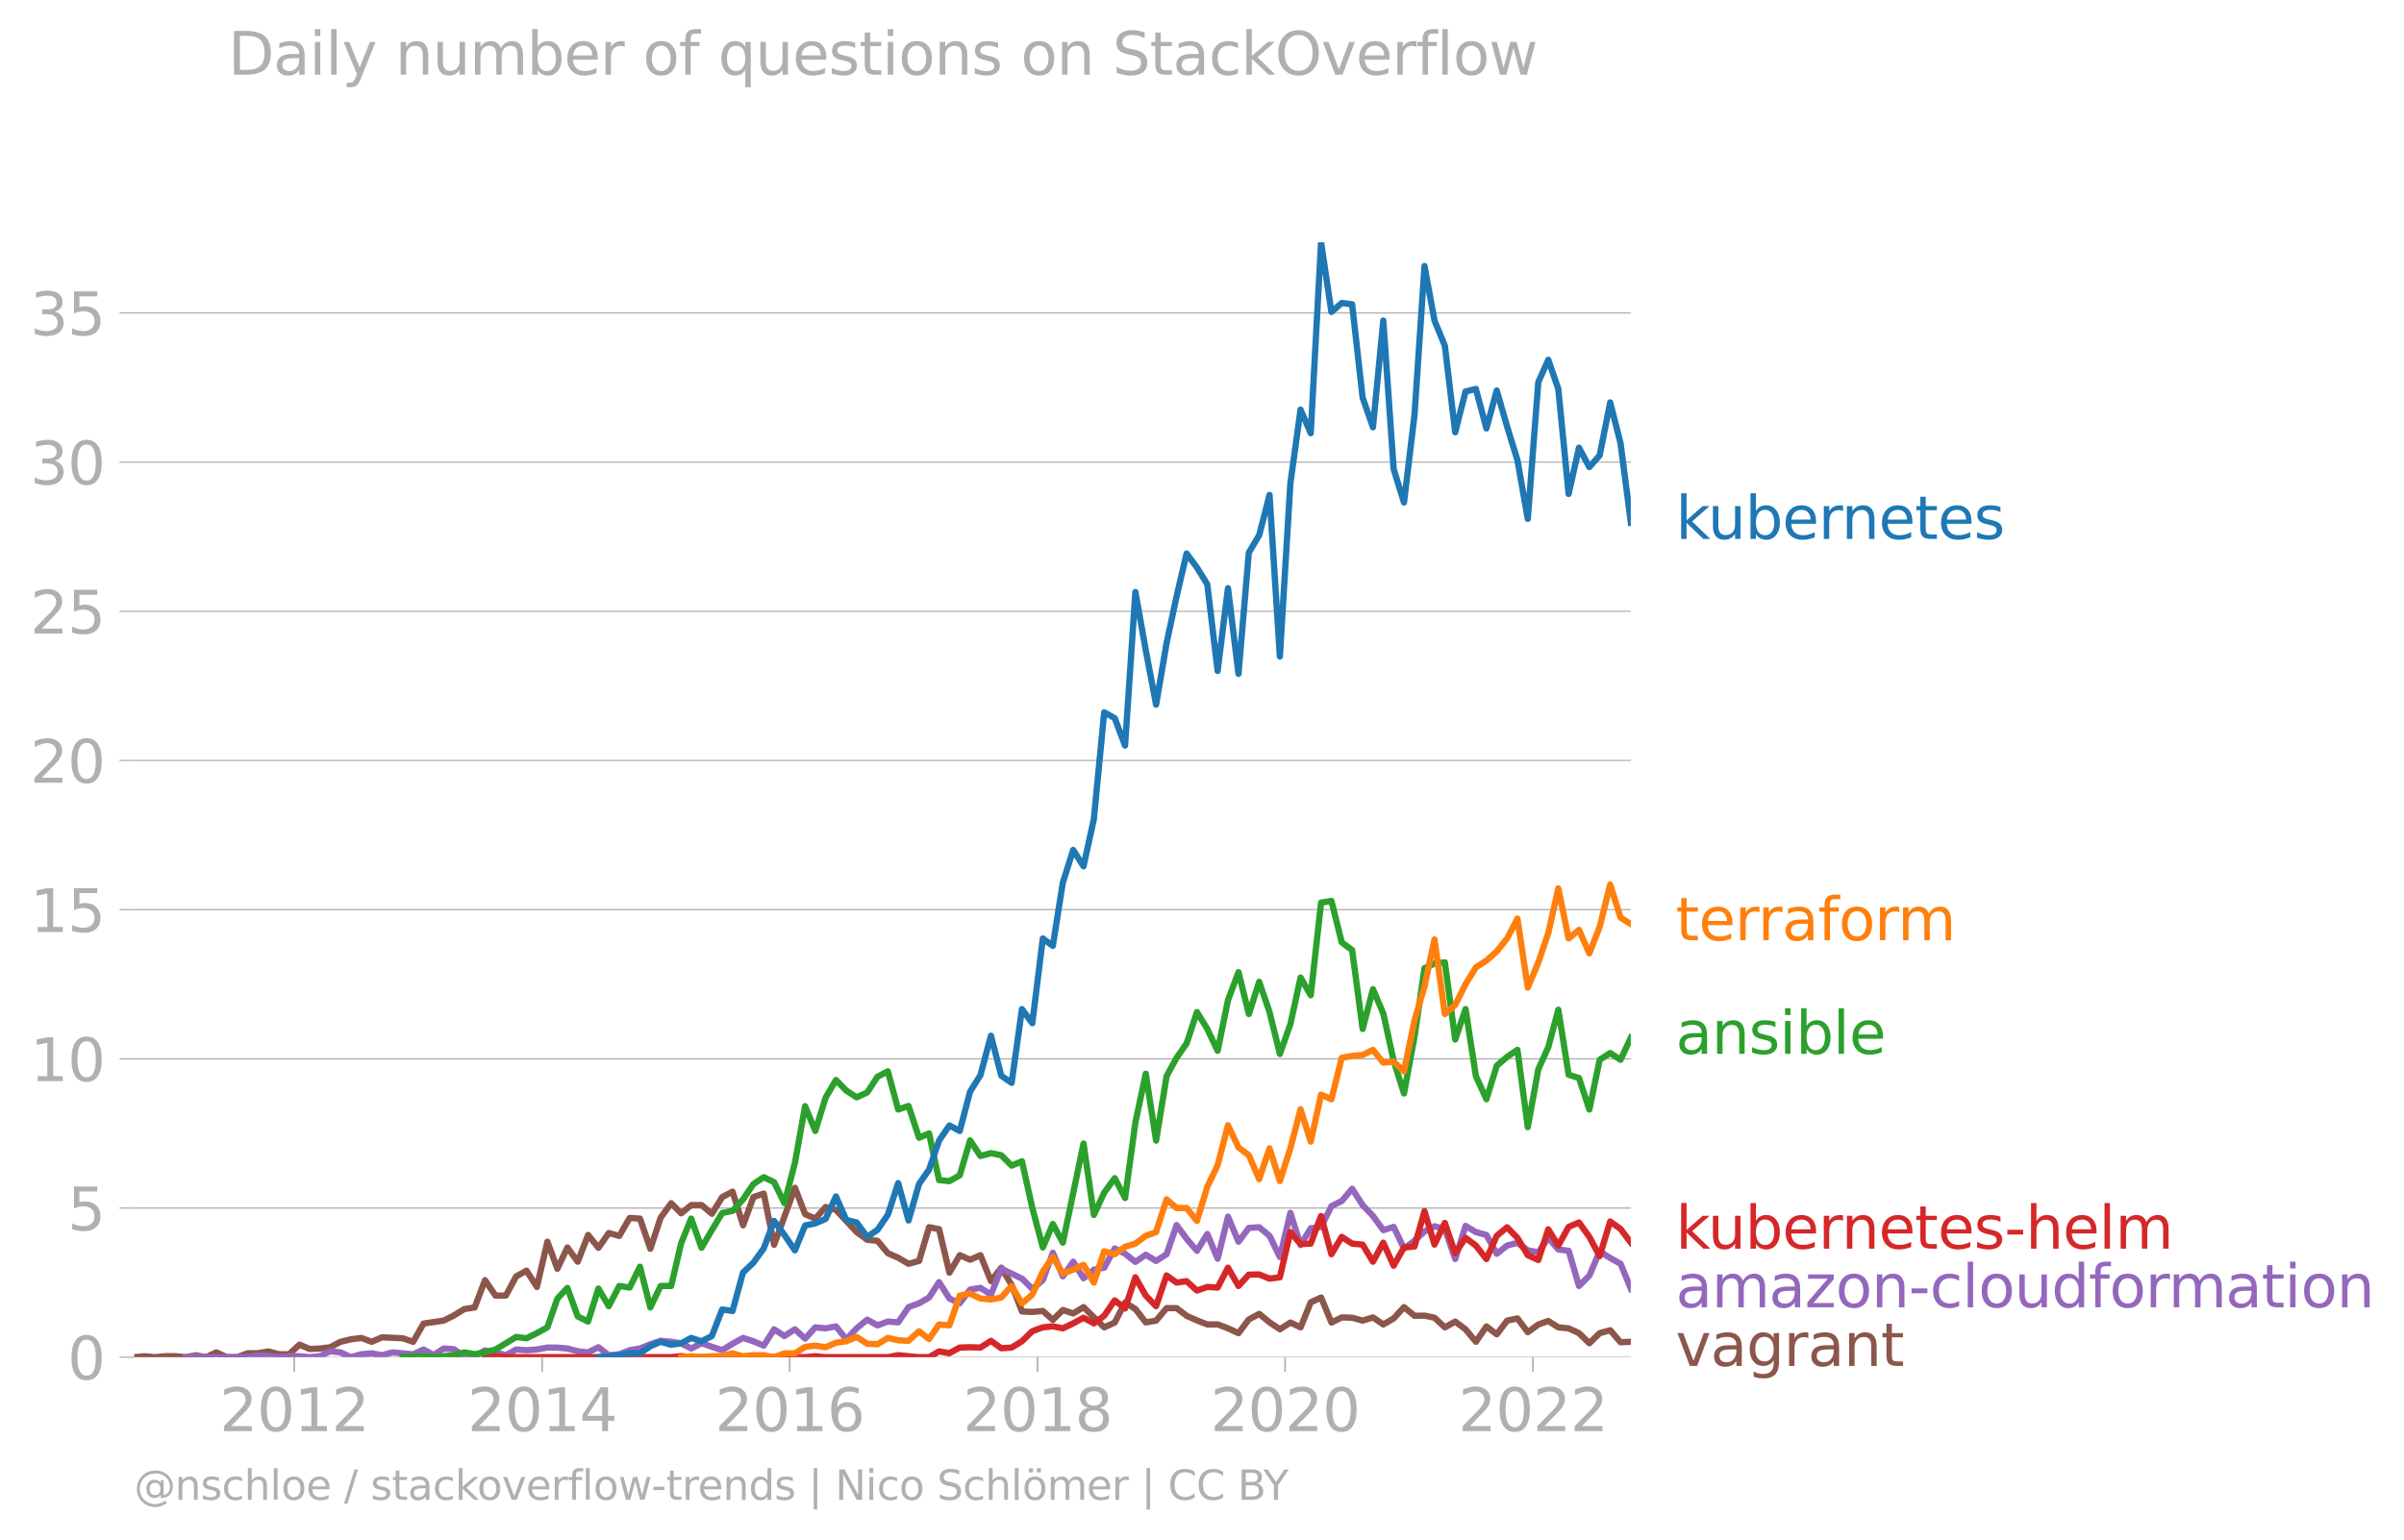 <svg xmlns="http://www.w3.org/2000/svg" xmlns:xlink="http://www.w3.org/1999/xlink" width="764.844" height="489.969" viewBox="0 0 573.633 367.477"><defs><style>*{stroke-linejoin:round;stroke-linecap:butt}</style></defs><g id="figure_1"><path id="patch_1" d="M0 367.477h573.633V0H0v367.477z" style="fill:none"/><g id="axes_1"><path id="patch_2" d="M32.015 323.95h357.12V57.838H32.015V323.95z" style="fill:none"/><g id="matplotlib.axis_1"><g id="xtick_1"><g id="line2d_1"><defs><path id="m72714a33be" d="M0 0v3.5" style="stroke:#b0b0b0;stroke-width:.4"/></defs><use xlink:href="#m72714a33be" x="70.207" y="323.95" style="fill:#b0b0b0;stroke:#b0b0b0;stroke-width:.4"/></g><g id="text_1" style="fill:#b0b0b0" transform="matrix(.14 0 0 -.14 52.392 341.588)"><defs><path id="DejaVuSans-32" d="M1228 531h2203V0H469v531q359 372 979 998 621 627 780 809 303 340 423 576 121 236 121 464 0 372-261 606-261 235-680 235-297 0-627-103-329-103-704-313v638q381 153 712 231 332 78 607 78 725 0 1156-363 431-362 431-968 0-288-108-546-107-257-392-607-78-91-497-524-418-433-1181-1211z" transform="scale(.016)"/><path id="DejaVuSans-30" d="M2034 4250q-487 0-733-480-245-479-245-1442 0-959 245-1439 246-480 733-480 491 0 736 480 246 480 246 1439 0 963-246 1442-245 480-736 480zm0 500q785 0 1199-621 414-620 414-1801 0-1178-414-1799Q2819-91 2034-91q-784 0-1198 620-414 621-414 1799 0 1181 414 1801 414 621 1198 621z" transform="scale(.016)"/><path id="DejaVuSans-31" d="M794 531h1031v3560L703 3866v575l1116 225h631V531h1031V0H794v531z" transform="scale(.016)"/></defs><use xlink:href="#DejaVuSans-32"/><use xlink:href="#DejaVuSans-30" x="63.623"/><use xlink:href="#DejaVuSans-31" x="127.246"/><use xlink:href="#DejaVuSans-32" x="190.869"/></g></g><g id="xtick_2"><use xlink:href="#m72714a33be" id="line2d_2" x="129.356" y="323.95" style="fill:#b0b0b0;stroke:#b0b0b0;stroke-width:.4"/><g id="text_2" style="fill:#b0b0b0" transform="matrix(.14 0 0 -.14 111.541 341.588)"><defs><path id="DejaVuSans-34" d="M2419 4116 825 1625h1594v2491zm-166 550h794V1625h666v-525h-666V0h-628v1100H313v609l1940 2957z" transform="scale(.016)"/></defs><use xlink:href="#DejaVuSans-32"/><use xlink:href="#DejaVuSans-30" x="63.623"/><use xlink:href="#DejaVuSans-31" x="127.246"/><use xlink:href="#DejaVuSans-34" x="190.869"/></g></g><g id="xtick_3"><use xlink:href="#m72714a33be" id="line2d_3" x="188.424" y="323.95" style="fill:#b0b0b0;stroke:#b0b0b0;stroke-width:.4"/><g id="text_3" style="fill:#b0b0b0" transform="matrix(.14 0 0 -.14 170.61 341.588)"><defs><path id="DejaVuSans-36" d="M2113 2584q-425 0-674-291-248-290-248-796 0-503 248-796 249-292 674-292t673 292q248 293 248 796 0 506-248 796-248 291-673 291zm1253 1979v-575q-238 112-480 171-242 60-480 60-625 0-955-422-329-422-376-1275 184 272 462 417 279 145 613 145 703 0 1111-427 408-426 408-1160 0-719-425-1154Q2819-91 2113-91q-810 0-1238 620-428 621-428 1799 0 1106 525 1764t1409 658q238 0 480-47t505-140z" transform="scale(.016)"/></defs><use xlink:href="#DejaVuSans-32"/><use xlink:href="#DejaVuSans-30" x="63.623"/><use xlink:href="#DejaVuSans-31" x="127.246"/><use xlink:href="#DejaVuSans-36" x="190.869"/></g></g><g id="xtick_4"><use xlink:href="#m72714a33be" id="line2d_4" x="247.574" y="323.95" style="fill:#b0b0b0;stroke:#b0b0b0;stroke-width:.4"/><g id="text_4" style="fill:#b0b0b0" transform="matrix(.14 0 0 -.14 229.759 341.588)"><defs><path id="DejaVuSans-38" d="M2034 2216q-450 0-708-241-257-241-257-662 0-422 257-663 258-241 708-241t709 242q260 243 260 662 0 421-258 662-257 241-711 241zm-631 268q-406 100-633 378-226 279-226 679 0 559 398 884 399 325 1092 325 697 0 1094-325t397-884q0-400-227-679-226-278-629-378 456-106 710-416 255-309 255-755 0-679-414-1042Q2806-91 2034-91q-771 0-1186 362-414 363-414 1042 0 446 256 755 257 310 713 416zm-231 997q0-362 226-565 227-203 636-203 407 0 636 203 230 203 230 565 0 363-230 566-229 203-636 203-409 0-636-203-226-203-226-566z" transform="scale(.016)"/></defs><use xlink:href="#DejaVuSans-32"/><use xlink:href="#DejaVuSans-30" x="63.623"/><use xlink:href="#DejaVuSans-31" x="127.246"/><use xlink:href="#DejaVuSans-38" x="190.869"/></g></g><g id="xtick_5"><use xlink:href="#m72714a33be" id="line2d_5" x="306.642" y="323.95" style="fill:#b0b0b0;stroke:#b0b0b0;stroke-width:.4"/><g id="text_5" style="fill:#b0b0b0" transform="matrix(.14 0 0 -.14 288.827 341.588)"><use xlink:href="#DejaVuSans-32"/><use xlink:href="#DejaVuSans-30" x="63.623"/><use xlink:href="#DejaVuSans-32" x="127.246"/><use xlink:href="#DejaVuSans-30" x="190.869"/></g></g><g id="xtick_6"><use xlink:href="#m72714a33be" id="line2d_6" x="365.791" y="323.95" style="fill:#b0b0b0;stroke:#b0b0b0;stroke-width:.4"/><g id="text_6" style="fill:#b0b0b0" transform="matrix(.14 0 0 -.14 347.976 341.588)"><use xlink:href="#DejaVuSans-32"/><use xlink:href="#DejaVuSans-30" x="63.623"/><use xlink:href="#DejaVuSans-32" x="127.246"/><use xlink:href="#DejaVuSans-32" x="190.869"/></g></g></g><g id="matplotlib.axis_2"><g id="ytick_1"><path id="line2d_7" d="M32.015 323.95h357.12" clip-path="url(#pdb693e9f76)" style="fill:none;stroke:#b0b0b0;stroke-width:.3;stroke-linecap:square"/><g id="line2d_8"><defs><path id="m8e064fcdc5" d="M0 0h-3.5" style="stroke:#b0b0b0;stroke-width:.3"/></defs><use xlink:href="#m8e064fcdc5" x="32.015" y="323.95" style="fill:#b0b0b0;stroke:#b0b0b0;stroke-width:.3"/></g><use xlink:href="#DejaVuSans-30" id="text_7" style="fill:#b0b0b0" transform="matrix(.14 0 0 -.14 16.108 329.269)"/></g><g id="ytick_2"><path id="line2d_9" d="M32.015 288.342h357.12" clip-path="url(#pdb693e9f76)" style="fill:none;stroke:#b0b0b0;stroke-width:.3;stroke-linecap:square"/><use xlink:href="#m8e064fcdc5" id="line2d_10" x="32.015" y="288.342" style="fill:#b0b0b0;stroke:#b0b0b0;stroke-width:.3"/><g id="text_8" style="fill:#b0b0b0" transform="matrix(.14 0 0 -.14 16.108 293.66)"><defs><path id="DejaVuSans-35" d="M691 4666h2478v-532H1269V2991q137 47 274 70 138 23 276 23 781 0 1237-428 457-428 457-1159 0-753-469-1171Q2575-91 1722-91q-294 0-599 50Q819 9 494 109v635q281-153 581-228t634-75q541 0 856 284 316 284 316 772 0 487-316 771-315 285-856 285-253 0-505-56-251-56-513-175v2344z" transform="scale(.016)"/></defs><use xlink:href="#DejaVuSans-35"/></g></g><g id="ytick_3"><path id="line2d_11" d="M32.015 252.733h357.12" clip-path="url(#pdb693e9f76)" style="fill:none;stroke:#b0b0b0;stroke-width:.3;stroke-linecap:square"/><use xlink:href="#m8e064fcdc5" id="line2d_12" x="32.015" y="252.733" style="fill:#b0b0b0;stroke:#b0b0b0;stroke-width:.3"/><g id="text_9" style="fill:#b0b0b0" transform="matrix(.14 0 0 -.14 7.2 258.052)"><use xlink:href="#DejaVuSans-31"/><use xlink:href="#DejaVuSans-30" x="63.623"/></g></g><g id="ytick_4"><path id="line2d_13" d="M32.015 217.125h357.12" clip-path="url(#pdb693e9f76)" style="fill:none;stroke:#b0b0b0;stroke-width:.3;stroke-linecap:square"/><use xlink:href="#m8e064fcdc5" id="line2d_14" x="32.015" y="217.125" style="fill:#b0b0b0;stroke:#b0b0b0;stroke-width:.3"/><g id="text_10" style="fill:#b0b0b0" transform="matrix(.14 0 0 -.14 7.2 222.444)"><use xlink:href="#DejaVuSans-31"/><use xlink:href="#DejaVuSans-35" x="63.623"/></g></g><g id="ytick_5"><path id="line2d_15" d="M32.015 181.517h357.12" clip-path="url(#pdb693e9f76)" style="fill:none;stroke:#b0b0b0;stroke-width:.3;stroke-linecap:square"/><use xlink:href="#m8e064fcdc5" id="line2d_16" x="32.015" y="181.517" style="fill:#b0b0b0;stroke:#b0b0b0;stroke-width:.3"/><g id="text_11" style="fill:#b0b0b0" transform="matrix(.14 0 0 -.14 7.2 186.836)"><use xlink:href="#DejaVuSans-32"/><use xlink:href="#DejaVuSans-30" x="63.623"/></g></g><g id="ytick_6"><path id="line2d_17" d="M32.015 145.909h357.12" clip-path="url(#pdb693e9f76)" style="fill:none;stroke:#b0b0b0;stroke-width:.3;stroke-linecap:square"/><use xlink:href="#m8e064fcdc5" id="line2d_18" x="32.015" y="145.909" style="fill:#b0b0b0;stroke:#b0b0b0;stroke-width:.3"/><g id="text_12" style="fill:#b0b0b0" transform="matrix(.14 0 0 -.14 7.2 151.228)"><use xlink:href="#DejaVuSans-32"/><use xlink:href="#DejaVuSans-35" x="63.623"/></g></g><g id="ytick_7"><path id="line2d_19" d="M32.015 110.3h357.12" clip-path="url(#pdb693e9f76)" style="fill:none;stroke:#b0b0b0;stroke-width:.3;stroke-linecap:square"/><use xlink:href="#m8e064fcdc5" id="line2d_20" x="32.015" y="110.301" style="fill:#b0b0b0;stroke:#b0b0b0;stroke-width:.3"/><g id="text_13" style="fill:#b0b0b0" transform="matrix(.14 0 0 -.14 7.2 115.62)"><defs><path id="DejaVuSans-33" d="M2597 2516q453-97 707-404 255-306 255-756 0-690-475-1069Q2609-91 1734-91q-293 0-604 58T488 141v609q262-153 574-231 313-78 654-78 593 0 904 234t311 681q0 413-289 645-289 233-804 233h-544v519h569q465 0 712 186t247 536q0 359-255 551-254 193-729 193-260 0-557-57-297-56-653-174v562q360 100 674 150t592 50q719 0 1137-327 419-326 419-882 0-388-222-655t-631-370z" transform="scale(.016)"/></defs><use xlink:href="#DejaVuSans-33"/><use xlink:href="#DejaVuSans-30" x="63.623"/></g></g><g id="ytick_8"><path id="line2d_21" d="M32.015 74.692h357.12" clip-path="url(#pdb693e9f76)" style="fill:none;stroke:#b0b0b0;stroke-width:.3;stroke-linecap:square"/><use xlink:href="#m8e064fcdc5" id="line2d_22" x="32.015" y="74.692" style="fill:#b0b0b0;stroke:#b0b0b0;stroke-width:.3"/><g id="text_14" style="fill:#b0b0b0" transform="matrix(.14 0 0 -.14 7.2 80.011)"><use xlink:href="#DejaVuSans-33"/><use xlink:href="#DejaVuSans-35" x="63.623"/></g></g></g><path id="line2d_23" d="m32.015 323.95 2.468-.23 2.468.23 2.468-.23h2.508l2.387.23 2.387-.46 2.468.46 2.468-1.149 2.468 1.149h2.468l2.508-.92 2.468-.03 2.468-.429 2.468.667 2.468.023 2.508-2.298 2.428 1.022 2.427-.103 2.468-.306 2.468-1.302 2.468-.597 2.468-.322 2.508.92 2.468-1.073 4.936.237 2.468.835 2.508-4.365 4.774-.689 2.468-1.24 2.468-1.517 2.468-.383 2.468-6.509 2.508 3.676 2.468-.015 2.468-4.58 2.468-1.355 2.468 3.882 2.508-10.797 2.387 6.457 2.387-5.078 2.468 3.4 2.468-6.387 2.468 3.063 2.468-3.522 2.508.689 2.468-4.289 2.468.154 2.468 7.206 2.468-7.436 2.508-3.446 2.387 2.42 2.388-1.96 2.467-.024 2.468 2.091 2.468-3.99 2.468-1.294 2.509 8.04 2.467-6.746 2.468-.834 2.468 12.229 4.977-13.608 2.427 6.298 2.428 1.054 2.467-2.765 2.468.697 4.936 5.284 2.509 1.838 2.467.252 2.468 2.964 2.468 1.072 2.468 1.455 2.509-.69 2.387-8.056 2.387.476 2.468 10.376 2.467-4.174 2.468 1.088 2.468-1.088 2.509 6.203 2.468-3.216 2.468 4.135 2.467 6.31 2.468.122 2.509-.23 2.387 2.126 2.387-2.355 2.468.812 2.468-1.501 4.935 4.824 2.509-1.148 2.468-4.787 2.468 1.57 2.468 3.178 2.467-.42 2.509-2.987 2.387.016 2.387 1.821 2.468 1.095 2.468.973 2.468-.023 2.468.942 2.508 1.149 2.468-3.278 2.468-1.317 2.468 2.03 2.468 1.646 2.508-1.608 2.427 1.148 2.428-5.973 2.468-1.148 2.468 5.973 2.468-1.226 2.468.077 2.508.69 2.468-.767 2.468 1.685 2.468-1.447 2.468-2.688 2.508 2.067 2.387-.04 2.387.5 2.468 2.297 2.468-1.378 2.468 1.853 2.468 2.971 2.508-3.676 2.468 1.892 2.468-3.27 2.468-.528 2.468 3.285 2.508-1.838 2.387-.837 2.387 1.526 2.468.238 2.468 1.14 2.468 2.42 2.468-2.42 2.508-.689 2.468 2.872 2.468-.115h0" clip-path="url(#pdb693e9f76)" style="fill:none;stroke:#8c564b;stroke-width:1.5;stroke-linecap:square"/><path id="line2d_24" d="m44.314 323.95 2.387-.23 2.468.23h9.912l2.468-.475 4.936.475 2.468-.23h2.508l2.428.23 2.427-.23 2.468-1.195 2.468.276 2.468 1.149 2.468-.69 2.508-.23 2.468.445 2.468-.674 4.936.46 2.508-1.149 2.387 1.33 2.387-1.56 2.468.169 2.468 1.67 2.468-.009 2.468-1.37 2.508.46 2.468.673 2.468-1.363 2.468.176 2.468-.176 2.508-.46 2.387.009 2.387.221 2.468.643 2.468.276 2.468-1.225 2.468 1.914 2.508-.23 2.468-.972 2.468-.406 2.468-1.018 2.468-.82 2.508.23 2.387.37 2.388 1.238 2.467-1.256 4.936 1.662 2.468-1.554 2.509-1.379 2.467.797 2.468 1.041 2.468-3.89 2.468 1.593 2.509-1.608 2.427 2.241 2.428-2.7 2.467.237 2.468-.468 2.468 3.079 2.468-2.62 2.509-2.067 2.467 1.363 2.468-.903 2.468.191 2.468-3.637 2.509-.92 2.387-1.377 2.387-3.676 2.468 3.913 2.467 1.14 2.468-3.277 2.468-.398 2.509 1.608 2.468-6.195 4.935 2.374 2.468 2.443 2.509-2.068 2.387-6.547 2.387 5.628 2.468-3.491 2.468 3.95 2.468-2.051 2.467-.475 2.509-4.595 2.468 1.271 2.468 1.946 2.468-1.708 2.467 1.478 2.509-1.608 2.387-6.958 2.387 3.282 2.468 2.856 2.468-4.005 2.468 5.904 2.468-10.039 2.508 5.973 2.468-3.293 2.468-.153 2.468 2.052 2.468 5.07 2.508-10.568 2.427 7.692 2.428-4.016 2.468-.314 2.468-4.97 2.468-1.202 2.468-2.933 2.508 3.905 2.468 2.589 2.468 3.384 2.468-.773 2.468 5.138 2.508-1.838 2.387-2.215 2.387-1.23 2.468.62 2.468 7.19 2.468-7.902 2.468 1.47 2.508.69 2.468 4.486 2.468-1.96 2.468-.65 2.468 1.799 2.508.46 2.387-3.447 2.387 2.757 2.468.33 2.468 8.4 2.468-2.466 2.468-5.805 2.508 1.609 2.468 1.347 2.468 6.004h0" clip-path="url(#pdb693e9f76)" style="fill:none;stroke:#9467bd;stroke-width:1.5;stroke-linecap:square"/><path id="line2d_25" d="m115.722 323.95 2.508-.23 2.468.23H160.144l2.387-.255 2.388.255h27.187l2.428-.23 2.467.23h14.848l2.468-.475 2.468.245 2.509.23h2.387l2.387-1.379 2.468.43 2.467-1.348 2.468-.077 2.468.077 2.509-1.609 2.468 1.77 2.468-.161 2.467-1.501 2.468-2.405 2.509-.919 2.387-.254 2.387.484 2.468-1.18 2.468-1.347 2.468 1.348 2.467-1.808 2.509-3.675 2.468 1.922 2.468-7.436 2.468 4.35 2.467 2.542 2.509-7.351 2.387 1.723 2.387-.345 2.468 2.244 2.468-.866 2.468.154 2.468-4.748 2.508 4.365 2.468-2.703 2.468-.054 2.468 1.003 2.468-.314 2.508-10.797 2.427 2.852 2.428-.095 2.468-6.601 2.468 9.128 2.468-4.143 2.468 1.616 2.508.23 2.468 4.089 2.468-4.55 2.468 5.5 2.468-4.35 2.508-.23 2.387-8.426 2.387 7.966 2.468-5.169 2.468 7.237 2.468-3.676 2.468 1.838 2.508 3.216 2.468-5.529 2.468-2.052 2.468 2.527 2.468 4.135 2.508 1.149 2.387-7.319 2.387 3.873 2.468-4.449 2.468-1.064 2.468 3.438 2.468 4.602 2.508-8.27 2.468 1.769 2.468 3.285" clip-path="url(#pdb693e9f76)" style="fill:none;stroke:#d62728;stroke-width:1.5;stroke-linecap:square"/><g id="text_15" style="fill:#1f77b4" transform="matrix(.14 0 0 -.14 399.849 128.637)"><defs><path id="DejaVuSans-6b" d="M581 4863h578V1991l1716 1509h734L1753 1863 3688 0h-750L1159 1709V0H581v4863z" transform="scale(.016)"/><path id="DejaVuSans-75" d="M544 1381v2119h575V1403q0-497 193-746 194-248 582-248 465 0 735 297 271 297 271 810v1984h575V0h-575v538q-209-319-486-474-276-155-642-155-603 0-916 375-312 375-312 1097zm1447 2203z" transform="scale(.016)"/><path id="DejaVuSans-62" d="M3116 1747q0 634-261 995t-717 361q-457 0-718-361t-261-995q0-634 261-995t718-361q456 0 717 361t261 995zM1159 2969q182 312 458 463 277 152 661 152 638 0 1036-506 399-506 399-1331T3314 415Q2916-91 2278-91q-384 0-661 152-276 152-458 464V0H581v4863h578V2969z" transform="scale(.016)"/><path id="DejaVuSans-65" d="M3597 1894v-281H953q38-594 358-905t892-311q331 0 642 81t618 244V178Q3153 47 2828-22t-659-69q-838 0-1327 487-489 488-489 1320 0 859 464 1363 464 505 1252 505 706 0 1117-455 411-454 411-1235zm-575 169q-6 471-264 752-258 282-683 282-481 0-770-272t-333-766l2050 4z" transform="scale(.016)"/><path id="DejaVuSans-72" d="M2631 2963q-97 56-211 82-114 27-251 27-488 0-749-317t-261-911V0H581v3500h578v-544q182 319 472 473 291 155 707 155 59 0 131-8 72-7 159-23l3-590z" transform="scale(.016)"/><path id="DejaVuSans-6e" d="M3513 2113V0h-575v2094q0 497-194 743-194 247-581 247-466 0-735-297-269-296-269-809V0H581v3500h578v-544q207 316 486 472 280 156 646 156 603 0 912-373 310-373 310-1098z" transform="scale(.016)"/><path id="DejaVuSans-74" d="M1172 4494v-994h1184v-447H1172V1153q0-428 117-550t477-122h590V0h-590q-666 0-919 248-253 249-253 905v1900H172v447h422v994h578z" transform="scale(.016)"/><path id="DejaVuSans-73" d="M2834 3397v-544q-243 125-506 187-262 63-544 63-428 0-642-131t-214-394q0-200 153-314t616-217l197-44q612-131 870-370t258-667q0-488-386-773Q2250-91 1575-91q-281 0-586 55T347 128v594q319-166 628-249 309-82 613-82 406 0 624 139 219 139 219 392 0 234-158 359-157 125-692 241l-200 47q-534 112-772 345-237 233-237 639 0 494 350 762 350 269 994 269 318 0 599-47 282-46 519-140z" transform="scale(.016)"/></defs><use xlink:href="#DejaVuSans-6b"/><use xlink:href="#DejaVuSans-75" x="54.785"/><use xlink:href="#DejaVuSans-62" x="118.164"/><use xlink:href="#DejaVuSans-65" x="181.641"/><use xlink:href="#DejaVuSans-72" x="243.164"/><use xlink:href="#DejaVuSans-6e" x="282.527"/><use xlink:href="#DejaVuSans-65" x="345.906"/><use xlink:href="#DejaVuSans-74" x="407.43"/><use xlink:href="#DejaVuSans-65" x="446.639"/><use xlink:href="#DejaVuSans-73" x="508.162"/></g><g id="text_16" style="fill:#ff7f0e" transform="matrix(.14 0 0 -.14 399.849 224.434)"><defs><path id="DejaVuSans-61" d="M2194 1759q-697 0-966-159t-269-544q0-306 202-486 202-179 548-179 479 0 768 339t289 901v128h-572zm1147 238V0h-575v531q-197-318-491-470T1556-91q-537 0-855 302-317 302-317 808 0 590 395 890 396 300 1180 300h807v57q0 397-261 614t-733 217q-300 0-585-72-284-72-546-216v532q315 122 612 182 297 61 578 61 760 0 1135-394 375-393 375-1193z" transform="scale(.016)"/><path id="DejaVuSans-66" d="M2375 4863v-479h-550q-309 0-430-125-120-125-120-450v-309h947v-447h-947V0H697v3053H147v447h550v244q0 584 272 851 272 268 862 268h544z" transform="scale(.016)"/><path id="DejaVuSans-6f" d="M1959 3097q-462 0-731-361t-269-989q0-628 267-989 268-361 733-361 460 0 728 362 269 363 269 988 0 622-269 986-268 364-728 364zm0 487q750 0 1178-488 429-487 429-1349 0-859-429-1349Q2709-91 1959-91q-753 0-1180 489-426 490-426 1349 0 862 426 1349 427 488 1180 488z" transform="scale(.016)"/><path id="DejaVuSans-6d" d="M3328 2828q216 388 516 572t706 184q547 0 844-383 297-382 297-1088V0h-578v2094q0 503-179 746-178 244-543 244-447 0-707-297-259-296-259-809V0h-578v2094q0 506-178 748t-550 242q-441 0-701-298-259-298-259-808V0H581v3500h578v-544q197 322 472 475t653 153q382 0 649-194 267-193 395-562z" transform="scale(.016)"/></defs><use xlink:href="#DejaVuSans-74"/><use xlink:href="#DejaVuSans-65" x="39.209"/><use xlink:href="#DejaVuSans-72" x="100.732"/><use xlink:href="#DejaVuSans-72" x="140.096"/><use xlink:href="#DejaVuSans-61" x="181.209"/><use xlink:href="#DejaVuSans-66" x="242.488"/><use xlink:href="#DejaVuSans-6f" x="277.693"/><use xlink:href="#DejaVuSans-72" x="338.875"/><use xlink:href="#DejaVuSans-6d" x="378.238"/></g><g id="text_17" style="fill:#2ca02c" transform="matrix(.14 0 0 -.14 399.849 251.542)"><defs><path id="DejaVuSans-69" d="M603 3500h575V0H603v3500zm0 1363h575v-729H603v729z" transform="scale(.016)"/><path id="DejaVuSans-6c" d="M603 4863h575V0H603v4863z" transform="scale(.016)"/></defs><use xlink:href="#DejaVuSans-61"/><use xlink:href="#DejaVuSans-6e" x="61.279"/><use xlink:href="#DejaVuSans-73" x="124.658"/><use xlink:href="#DejaVuSans-69" x="176.758"/><use xlink:href="#DejaVuSans-62" x="204.541"/><use xlink:href="#DejaVuSans-6c" x="268.018"/><use xlink:href="#DejaVuSans-65" x="295.801"/></g><g id="text_18" style="fill:#d62728" transform="matrix(.14 0 0 -.14 399.849 298.038)"><defs><path id="DejaVuSans-2d" d="M313 2009h1684v-512H313v512z" transform="scale(.016)"/><path id="DejaVuSans-68" d="M3513 2113V0h-575v2094q0 497-194 743-194 247-581 247-466 0-735-297-269-296-269-809V0H581v4863h578V2956q207 316 486 472 280 156 646 156 603 0 912-373 310-373 310-1098z" transform="scale(.016)"/></defs><use xlink:href="#DejaVuSans-6b"/><use xlink:href="#DejaVuSans-75" x="54.785"/><use xlink:href="#DejaVuSans-62" x="118.164"/><use xlink:href="#DejaVuSans-65" x="181.641"/><use xlink:href="#DejaVuSans-72" x="243.164"/><use xlink:href="#DejaVuSans-6e" x="282.527"/><use xlink:href="#DejaVuSans-65" x="345.906"/><use xlink:href="#DejaVuSans-74" x="407.43"/><use xlink:href="#DejaVuSans-65" x="446.639"/><use xlink:href="#DejaVuSans-73" x="508.162"/><use xlink:href="#DejaVuSans-2d" x="560.262"/><use xlink:href="#DejaVuSans-68" x="596.346"/><use xlink:href="#DejaVuSans-65" x="659.725"/><use xlink:href="#DejaVuSans-6c" x="721.248"/><use xlink:href="#DejaVuSans-6d" x="749.031"/></g><g id="text_19" style="fill:#9467bd" transform="matrix(.14 0 0 -.14 399.849 312.038)"><defs><path id="DejaVuSans-7a" d="M353 3500h2731v-525L922 459h2162V0H275v525l2163 2516H353v459z" transform="scale(.016)"/><path id="DejaVuSans-63" d="M3122 3366v-538q-244 135-489 202t-495 67q-560 0-870-355-309-354-309-995t309-996q310-354 870-354 250 0 495 67t489 202V134Q2881 22 2623-34q-257-57-548-57-791 0-1257 497-465 497-465 1341 0 856 470 1346 471 491 1290 491 265 0 518-55 253-54 491-163z" transform="scale(.016)"/><path id="DejaVuSans-64" d="M2906 2969v1894h575V0h-575v525q-181-312-458-464-276-152-664-152-634 0-1033 506-398 507-398 1332t398 1331q399 506 1033 506 388 0 664-152 277-151 458-463zM947 1747q0-634 261-995t717-361q456 0 718 361 263 361 263 995t-263 995q-262 361-718 361t-717-361q-261-361-261-995z" transform="scale(.016)"/></defs><use xlink:href="#DejaVuSans-61"/><use xlink:href="#DejaVuSans-6d" x="61.279"/><use xlink:href="#DejaVuSans-61" x="158.691"/><use xlink:href="#DejaVuSans-7a" x="219.971"/><use xlink:href="#DejaVuSans-6f" x="272.461"/><use xlink:href="#DejaVuSans-6e" x="333.643"/><use xlink:href="#DejaVuSans-2d" x="397.021"/><use xlink:href="#DejaVuSans-63" x="433.105"/><use xlink:href="#DejaVuSans-6c" x="488.086"/><use xlink:href="#DejaVuSans-6f" x="515.869"/><use xlink:href="#DejaVuSans-75" x="577.051"/><use xlink:href="#DejaVuSans-64" x="640.43"/><use xlink:href="#DejaVuSans-66" x="703.906"/><use xlink:href="#DejaVuSans-6f" x="739.111"/><use xlink:href="#DejaVuSans-72" x="800.293"/><use xlink:href="#DejaVuSans-6d" x="839.656"/><use xlink:href="#DejaVuSans-61" x="937.068"/><use xlink:href="#DejaVuSans-74" x="998.348"/><use xlink:href="#DejaVuSans-69" x="1037.557"/><use xlink:href="#DejaVuSans-6f" x="1065.34"/><use xlink:href="#DejaVuSans-6e" x="1126.521"/></g><g id="text_20" style="fill:#8c564b" transform="matrix(.14 0 0 -.14 399.849 326.038)"><defs><path id="DejaVuSans-76" d="M191 3500h609L1894 563l1094 2937h609L2284 0h-781L191 3500z" transform="scale(.016)"/><path id="DejaVuSans-67" d="M2906 1791q0 625-258 968-257 344-723 344-462 0-720-344-258-343-258-968 0-622 258-966t720-344q466 0 723 344 258 344 258 966zm575-1357q0-893-397-1329-396-436-1215-436-303 0-572 45t-522 139v559q253-137 500-202 247-66 503-66 566 0 847 295t281 892v285q-178-310-456-463T1784 0Q1141 0 747 490 353 981 353 1791q0 812 394 1302 394 491 1037 491 388 0 666-153t456-462v531h575V434z" transform="scale(.016)"/></defs><use xlink:href="#DejaVuSans-76"/><use xlink:href="#DejaVuSans-61" x="59.18"/><use xlink:href="#DejaVuSans-67" x="120.459"/><use xlink:href="#DejaVuSans-72" x="183.936"/><use xlink:href="#DejaVuSans-61" x="225.049"/><use xlink:href="#DejaVuSans-6e" x="286.328"/><use xlink:href="#DejaVuSans-74" x="349.707"/></g><g id="text_21" style="fill:#b0b0b0" transform="matrix(.097 0 0 -.097 32.015 357.986)"><defs><path id="DejaVuSans-40" d="M2381 1678q0-447 222-702 222-254 610-254 384 0 604 256 221 256 221 700 0 438-225 695-225 258-607 258-378 0-602-256-223-256-223-697zm1703-934q-187-241-429-355t-564-114q-538 0-874 389t-336 1014q0 625 337 1015 338 391 873 391 322 0 565-117 244-117 428-354v409h447V722q457 69 714 417 258 349 258 902 0 334-99 628-98 294-298 544-325 409-792 626t-1017 217q-384 0-738-102-353-101-653-301-490-319-767-836-276-517-276-1120 0-497 179-932 180-434 521-765 328-325 759-495 431-171 922-171 403 0 792 136t714 389l281-347q-390-303-851-464t-936-161q-578 0-1091 205-512 205-912 595Q841 78 631 592q-209 514-209 1105 0 569 212 1084 213 516 607 907 403 396 931 607t1119 211q662 0 1229-272 568-271 952-771 234-307 357-666 124-359 124-744 0-822-497-1297T4084 263v481z" transform="scale(.016)"/><path id="DejaVuSans-2f" d="M1625 4666h531L531-594H0l1625 5260z" transform="scale(.016)"/><path id="DejaVuSans-77" d="M269 3500h575l719-2731 715 2731h678l719-2731 716 2731h575L4050 0h-678l-753 2869L1863 0h-679L269 3500z" transform="scale(.016)"/><path id="DejaVuSans-7c" d="M1344 4891v-6400H813v6400h531z" transform="scale(.016)"/><path id="DejaVuSans-4e" d="M628 4666h850L3547 763v3903h612V0h-850L1241 3903V0H628v4666z" transform="scale(.016)"/><path id="DejaVuSans-53" d="M3425 4513v-616q-359 172-678 256-319 85-616 85-515 0-795-200t-280-569q0-310 186-468 186-157 705-254l381-78q706-135 1042-474t336-907q0-679-455-1029Q2797-91 1919-91q-331 0-705 75-373 75-773 222v650q384-215 753-325 369-109 725-109 540 0 834 212 294 213 294 607 0 343-211 537t-692 291l-385 75q-706 140-1022 440-315 300-315 835 0 619 436 975t1201 356q329 0 669-60 341-59 697-177z" transform="scale(.016)"/><path id="DejaVuSans-f6" d="M1959 3097q-462 0-731-361t-269-989q0-628 267-989 268-361 733-361 460 0 728 362 269 363 269 988 0 622-269 986-268 364-728 364zm0 487q750 0 1178-488 429-487 429-1349 0-859-429-1349Q2709-91 1959-91q-753 0-1180 489-426 490-426 1349 0 862 426 1349 427 488 1180 488zm295 1266h634v-631h-634v631zm-1222 0h634v-631h-634v631z" transform="scale(.016)"/><path id="DejaVuSans-43" d="M4122 4306v-665q-319 297-680 443-361 147-767 147-800 0-1225-489t-425-1414q0-922 425-1411t1225-489q406 0 767 147t680 444V359q-331-225-702-338-370-112-782-112-1060 0-1670 648-609 649-609 1771 0 1125 609 1773 610 649 1670 649 418 0 788-111 371-111 696-333z" transform="scale(.016)"/><path id="DejaVuSans-42" d="M1259 2228V519h1013q509 0 754 211 246 211 246 645 0 438-246 645-245 208-754 208H1259zm0 1919V2741h935q462 0 688 173 227 174 227 530 0 353-227 528-226 175-688 175h-935zm-631 519h1613q722 0 1112-300 391-300 391-853 0-429-200-682t-588-315q466-100 724-418 258-317 258-792 0-625-425-966Q3088 0 2303 0H628v4666z" transform="scale(.016)"/><path id="DejaVuSans-59" d="M-13 4666h679l1293-1919 1285 1919h678L2272 2222V0h-634v2222L-13 4666z" transform="scale(.016)"/></defs><use xlink:href="#DejaVuSans-40"/><use xlink:href="#DejaVuSans-6e" x="100"/><use xlink:href="#DejaVuSans-73" x="163.379"/><use xlink:href="#DejaVuSans-63" x="215.479"/><use xlink:href="#DejaVuSans-68" x="270.459"/><use xlink:href="#DejaVuSans-6c" x="333.838"/><use xlink:href="#DejaVuSans-6f" x="361.621"/><use xlink:href="#DejaVuSans-65" x="422.803"/><use xlink:href="#DejaVuSans-20" x="484.326"/><use xlink:href="#DejaVuSans-2f" x="516.113"/><use xlink:href="#DejaVuSans-20" x="549.805"/><use xlink:href="#DejaVuSans-73" x="581.592"/><use xlink:href="#DejaVuSans-74" x="633.691"/><use xlink:href="#DejaVuSans-61" x="672.9"/><use xlink:href="#DejaVuSans-63" x="734.18"/><use xlink:href="#DejaVuSans-6b" x="789.16"/><use xlink:href="#DejaVuSans-6f" x="843.445"/><use xlink:href="#DejaVuSans-76" x="904.627"/><use xlink:href="#DejaVuSans-65" x="963.807"/><use xlink:href="#DejaVuSans-72" x="1025.33"/><use xlink:href="#DejaVuSans-66" x="1066.443"/><use xlink:href="#DejaVuSans-6c" x="1101.648"/><use xlink:href="#DejaVuSans-6f" x="1129.432"/><use xlink:href="#DejaVuSans-77" x="1190.613"/><use xlink:href="#DejaVuSans-2d" x="1272.4"/><use xlink:href="#DejaVuSans-74" x="1308.484"/><use xlink:href="#DejaVuSans-72" x="1347.693"/><use xlink:href="#DejaVuSans-65" x="1386.557"/><use xlink:href="#DejaVuSans-6e" x="1448.08"/><use xlink:href="#DejaVuSans-64" x="1511.459"/><use xlink:href="#DejaVuSans-73" x="1574.936"/><use xlink:href="#DejaVuSans-20" x="1627.035"/><use xlink:href="#DejaVuSans-7c" x="1658.822"/><use xlink:href="#DejaVuSans-20" x="1692.514"/><use xlink:href="#DejaVuSans-4e" x="1724.301"/><use xlink:href="#DejaVuSans-69" x="1799.105"/><use xlink:href="#DejaVuSans-63" x="1826.889"/><use xlink:href="#DejaVuSans-6f" x="1881.869"/><use xlink:href="#DejaVuSans-20" x="1943.051"/><use xlink:href="#DejaVuSans-53" x="1974.838"/><use xlink:href="#DejaVuSans-63" x="2038.314"/><use xlink:href="#DejaVuSans-68" x="2093.295"/><use xlink:href="#DejaVuSans-6c" x="2156.674"/><use xlink:href="#DejaVuSans-f6" x="2184.457"/><use xlink:href="#DejaVuSans-6d" x="2245.639"/><use xlink:href="#DejaVuSans-65" x="2343.051"/><use xlink:href="#DejaVuSans-72" x="2404.574"/><use xlink:href="#DejaVuSans-20" x="2445.688"/><use xlink:href="#DejaVuSans-7c" x="2477.475"/><use xlink:href="#DejaVuSans-20" x="2511.166"/><use xlink:href="#DejaVuSans-43" x="2542.953"/><use xlink:href="#DejaVuSans-43" x="2612.777"/><use xlink:href="#DejaVuSans-20" x="2682.602"/><use xlink:href="#DejaVuSans-42" x="2714.389"/><use xlink:href="#DejaVuSans-59" x="2777.492"/></g><g id="text_22" style="fill:#b0b0b0" transform="matrix(.14 0 0 -.14 54.43 17.838)"><defs><path id="DejaVuSans-44" d="M1259 4147V519h763q966 0 1414 437 448 438 448 1382 0 937-448 1373t-1414 436h-763zm-631 519h1297q1356 0 1990-564 635-564 635-1764 0-1207-638-1773Q3275 0 1925 0H628v4666z" transform="scale(.016)"/><path id="DejaVuSans-79" d="M2059-325q-243-625-475-815-231-191-618-191H506v481h338q237 0 368 113 132 112 291 531l103 262L191 3500h609L1894 763l1094 2737h609L2059-325z" transform="scale(.016)"/><path id="DejaVuSans-71" d="M947 1747q0-634 261-995t717-361q456 0 718 361 263 361 263 995t-263 995q-262 361-718 361t-717-361q-261-361-261-995zM2906 525q-181-312-458-464-276-152-664-152-634 0-1033 506-398 507-398 1332t398 1331q399 506 1033 506 388 0 664-152 277-151 458-463v531h575v-4831h-575V525z" transform="scale(.016)"/><path id="DejaVuSans-4f" d="M2522 4238q-688 0-1093-513-404-512-404-1397 0-881 404-1394 405-512 1093-512 687 0 1089 512 402 513 402 1394 0 885-402 1397-402 513-1089 513zm0 512q981 0 1568-658 588-658 588-1764 0-1103-588-1761Q3503-91 2522-91q-984 0-1574 656-589 657-589 1763t589 1764q590 658 1574 658z" transform="scale(.016)"/></defs><use xlink:href="#DejaVuSans-44"/><use xlink:href="#DejaVuSans-61" x="77.002"/><use xlink:href="#DejaVuSans-69" x="138.281"/><use xlink:href="#DejaVuSans-6c" x="166.064"/><use xlink:href="#DejaVuSans-79" x="193.848"/><use xlink:href="#DejaVuSans-20" x="253.027"/><use xlink:href="#DejaVuSans-6e" x="284.814"/><use xlink:href="#DejaVuSans-75" x="348.193"/><use xlink:href="#DejaVuSans-6d" x="411.572"/><use xlink:href="#DejaVuSans-62" x="508.984"/><use xlink:href="#DejaVuSans-65" x="572.461"/><use xlink:href="#DejaVuSans-72" x="633.984"/><use xlink:href="#DejaVuSans-20" x="675.098"/><use xlink:href="#DejaVuSans-6f" x="706.885"/><use xlink:href="#DejaVuSans-66" x="768.066"/><use xlink:href="#DejaVuSans-20" x="803.271"/><use xlink:href="#DejaVuSans-71" x="835.059"/><use xlink:href="#DejaVuSans-75" x="898.535"/><use xlink:href="#DejaVuSans-65" x="961.914"/><use xlink:href="#DejaVuSans-73" x="1023.438"/><use xlink:href="#DejaVuSans-74" x="1075.537"/><use xlink:href="#DejaVuSans-69" x="1114.746"/><use xlink:href="#DejaVuSans-6f" x="1142.529"/><use xlink:href="#DejaVuSans-6e" x="1203.711"/><use xlink:href="#DejaVuSans-73" x="1267.09"/><use xlink:href="#DejaVuSans-20" x="1319.189"/><use xlink:href="#DejaVuSans-6f" x="1350.977"/><use xlink:href="#DejaVuSans-6e" x="1412.158"/><use xlink:href="#DejaVuSans-20" x="1475.537"/><use xlink:href="#DejaVuSans-53" x="1507.324"/><use xlink:href="#DejaVuSans-74" x="1570.801"/><use xlink:href="#DejaVuSans-61" x="1610.01"/><use xlink:href="#DejaVuSans-63" x="1671.289"/><use xlink:href="#DejaVuSans-6b" x="1726.27"/><use xlink:href="#DejaVuSans-4f" x="1784.18"/><use xlink:href="#DejaVuSans-76" x="1862.891"/><use xlink:href="#DejaVuSans-65" x="1922.07"/><use xlink:href="#DejaVuSans-72" x="1983.594"/><use xlink:href="#DejaVuSans-66" x="2024.707"/><use xlink:href="#DejaVuSans-6c" x="2059.912"/><use xlink:href="#DejaVuSans-6f" x="2087.695"/><use xlink:href="#DejaVuSans-77" x="2148.877"/></g><path id="line2d_26" d="m96.1 323.95 2.468-.23h2.508l2.387.23 2.387-.23 2.468-.245 2.468-.674 2.468.437 2.468-.437 2.508-.689 2.468-1.486 2.468-1.5 2.468.313 2.468-1.232 2.508-1.379 2.387-6.867 2.387-2.552 2.468 6.808 2.468 1.233 2.468-7.88 2.468 4.204 2.508-4.824 2.468.383 2.468-4.978 2.468 9.725 2.468-5.13h2.508l2.387-10.215 2.388-5.866 2.467 6.968 2.468-4.212 2.468-4.096 2.468-.498 2.509-2.757 2.467-3.63 2.468-1.654 2.468 1.18 2.468 5.023 2.509-9.649 2.427-13.514 2.428 5.933 2.467-7.971 2.468-4.205 2.468 2.543 2.468 1.593 2.509-1.149 2.467-3.768 2.468-1.286 2.468 9.12 2.468-.85 2.509 7.581 2.387-1.033 2.387 11.141 2.468.253 2.467-1.401 2.468-8.332 2.468 3.737 2.509-.689 2.468.513 2.468 2.473 2.467-1.049 2.468 11.158 2.509 9.419 2.387-5.604 2.387 4.455 2.468-11.831 2.468-11.831 2.468 17.053 2.467-5.337 2.509-3.446 2.468 4.748 2.468-18.072 2.468-11.602 2.467 15.966 2.509-15.391 2.387-4.39 2.387-3.421 2.468-7.482 2.468 4.036 2.468 5.222 2.468-12.114 2.508-6.662 2.468 9.993 2.468-7.696 2.468 7.221 2.468 10.009 2.508-7.122 2.427-11.13 2.428 4.238 2.468-22.108 2.468-.405 2.468 9.901 2.468 1.815 2.508 18.838 2.468-9.496 2.468 5.82 2.468 11.272 2.468 7.796 2.508-13.554 2.387-16.336 2.387-1.124 2.468-.283 2.468 18.432 2.468-7.275 2.468 16.005 2.508 5.513 2.468-7.987 2.468-2.121 2.468-1.677 2.468 18.447 2.508-13.784 2.387-5.324 2.387-8.919 2.468 15.515 2.468.796 2.468 7.512 2.468-11.877 2.508-1.608 2.468 1.616 2.468-5.292" clip-path="url(#pdb693e9f76)" style="fill:none;stroke:#2ca02c;stroke-width:1.5;stroke-linecap:square"/><path id="line2d_27" d="m162.531 323.95 2.388-.23 2.467.23 2.468-.23 2.468-.008 2.468-.681 2.509.69 2.467-.246 2.468.015 2.468.46 2.468-.92h2.509l2.427-1.536 2.428-.301 2.467.383 2.468-1.072 2.468-.352 2.468-1.027 2.509 1.609 2.467.13 2.468-1.509 2.468.56 2.468.13 2.509-2.298 2.387 1.879 2.387-3.487 2.468.214 2.467-7.106 2.468-.49 2.468 1.18 2.509.229 2.468-.46 2.468-2.756 2.467 4.18 2.468-2.113 2.509-5.513 2.387-3.463 2.387 3.922 2.468-.903 2.468-1.164 2.468 4.25 2.467-7.467 2.509.69 2.468-1.77 2.468-.757 2.468-1.854 2.467-.903 2.509-7.811 2.387 2.068h2.387l2.468 3.086 2.468-8.14 2.468-5.154 2.468-9.55 2.508 5.285 2.468 1.891 2.468 5.69 2.468-7.352 2.468 7.811 2.508-7.81 2.427-9.332 2.428 7.723 2.468-11.21 2.468 1.102 2.468-9.886 2.468-.452 2.508-.23 2.468-1.217 2.468 3.055 2.468-.206 2.468 2.274 2.508-12.176 2.387-8.106 2.387-11.191 2.468 17.804 2.468-2.183 2.468-4.939 2.468-4.02 2.508-1.608 2.468-2.206 2.468-3.078 2.468-4.755 2.468 16.471 2.508-5.973 2.387-7.04 2.387-10.649 2.468 11.938 2.468-2.06 2.468 5.621 2.468-6.31 2.508-10.108 2.468 7.872 2.468 1.547" clip-path="url(#pdb693e9f76)" style="fill:none;stroke:#ff7f0e;stroke-width:1.5;stroke-linecap:square"/><path id="line2d_28" d="m142.788 323.95 2.468-.23 2.508-.23 2.468-.49 2.468.03 2.468-1.691 2.468-1.065 2.508.69 2.387-.32 2.388-1.289 2.467.797 2.468-1.256 2.468-6.34 2.468.367 2.509-9.19 2.467-2.335 2.468-3.408 2.468-6.562 2.468 3.346 2.509 3.676 2.427-5.934 2.428-.499 2.467-1.064 2.468-5.368 2.468 5.605 2.468.598 2.509 3.446 2.467-1.67 2.468-3.614 2.468-7.543 2.468 8.921 2.509-8.73 2.387-3.413 2.387-6.925 2.468-3.622 2.467 1.325 2.468-9.396 2.468-3.928 2.509-9.42 2.468 9.55 2.468 1.708 2.467-17.613 2.468 3.37 2.509-20.217 2.387 1.756 2.387-15.08 2.468-7.811 2.468 3.905 2.468-11.264 2.467-25.493 2.509 1.379 2.468 6.547 2.468-36.642 2.468 13.853 2.467 13.026 2.509-14.703 2.387-11.142 2.387-10.223 2.468 3.339 2.468 4.012 2.468 20.676 2.468-19.757 2.508 20.446 2.468-28.938 2.468-4.143 2.468-9.626 2.468 38.572 2.508-41.351 2.427-17.579 2.428 5.633 2.468-45.571 2.468 16.625 2.468-2.145 2.468.307 2.508 22.284 2.468 7.083 2.468-25.462 2.468 35.432 2.468 7.987 2.508-20.905 2.387-35.543 2.387 13.03 2.468 5.995 2.468 20.653 2.468-9.733 2.468-.605 2.508 9.419 2.468-9.051 2.468 8.592 2.468 8.025 2.468 14.029 2.508-32.622 2.387-5.35 2.387 6.958 2.468 25.056 2.468-11.042 2.468 4.633 2.468-2.796 2.508-12.635 2.468 9.733 2.468 18.984" clip-path="url(#pdb693e9f76)" style="fill:none;stroke:#1f77b4;stroke-width:1.5;stroke-linecap:square"/></g></g><defs><clipPath id="pdb693e9f76"><path d="M32.015 57.838h357.12V323.95H32.015z"/></clipPath></defs></svg>